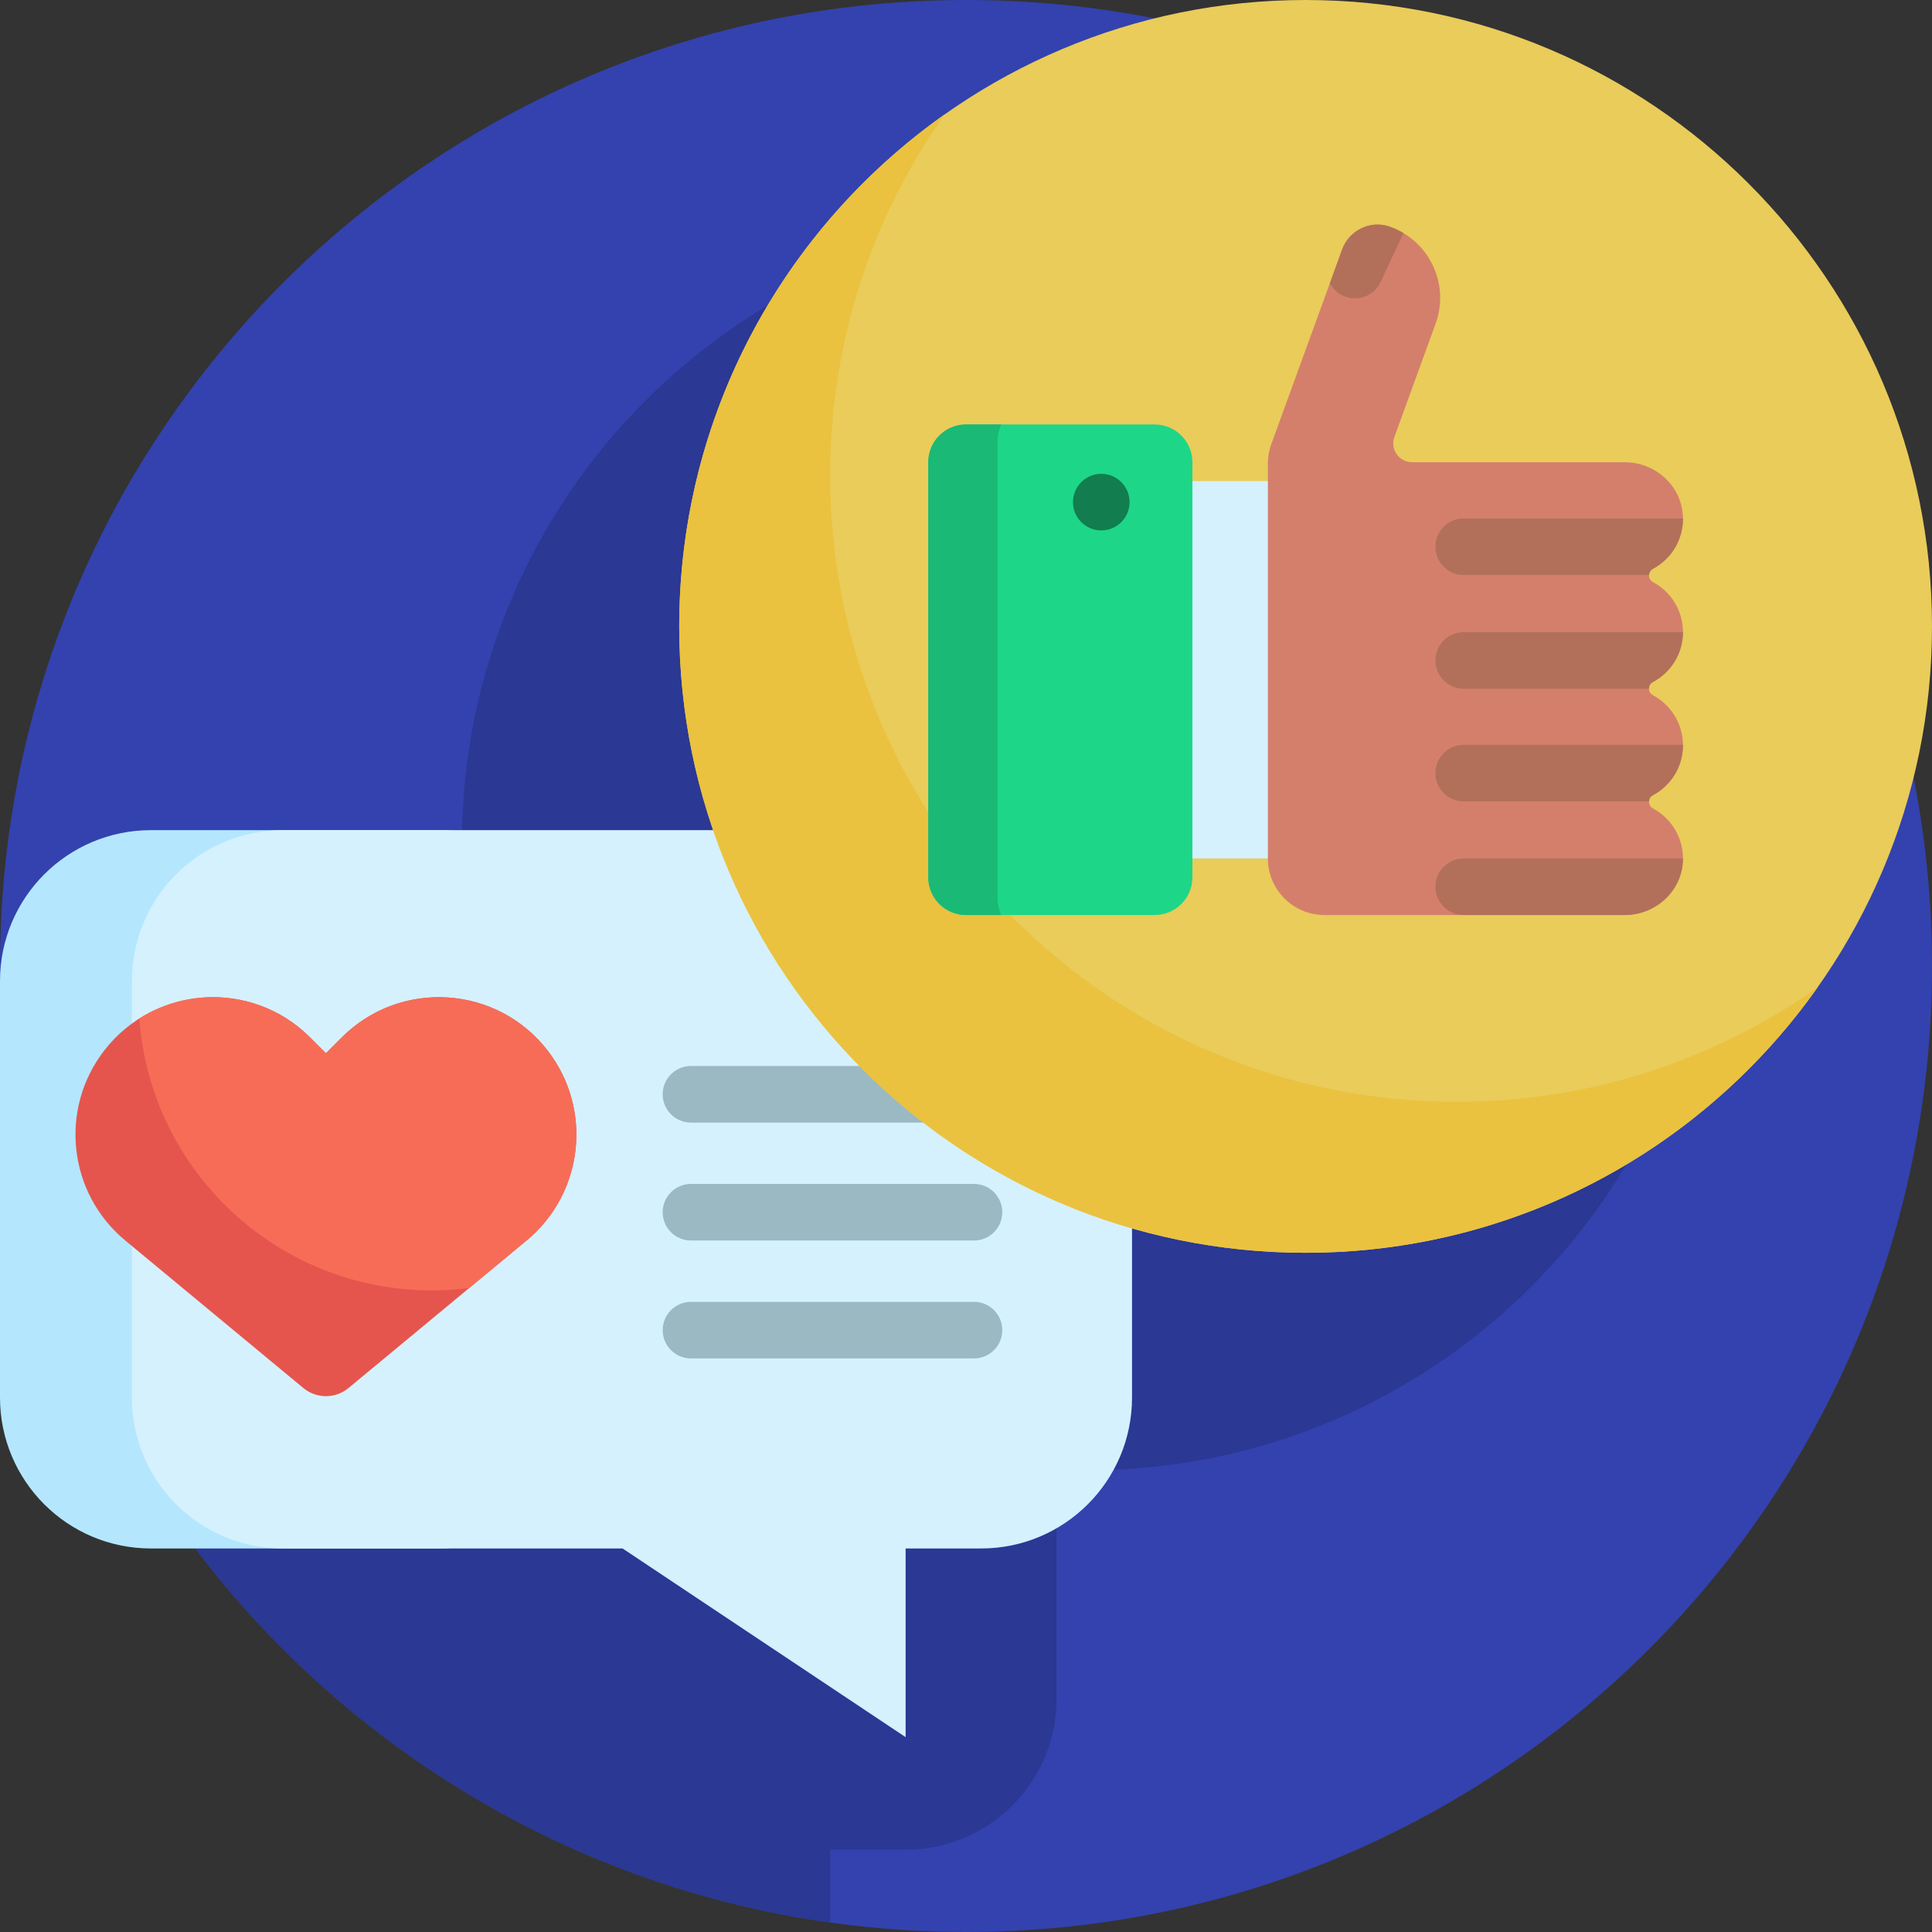 <svg id="Capa_1" enable-background="new 0 0 512 512" height="512" viewBox="0 0 512 512" width="512" xmlns="http://www.w3.org/2000/svg"><rect x="0" y="0" width="512" height="512" fill="#333333" stroke="none"/><g><path d="m512 256c0 141.385-114.615 256-256 256s-256-114.615-256-256 114.615-256 256-256 256 114.615 256 256z" fill="#3342ae"/><path d="m454.406 223.594c0 91.679-74.321 166-166 166-2.819 0-5.622-.071-8.406-.21v60.797c0 22.091-17.909 40-40 40h-20v19.307c-108.88-15.323-195.768-99.139-215.692-206.473 4.818-2.057 10.122-3.196 15.692-3.196h120.904c-11.82-22.827-18.498-48.746-18.498-76.226 0-91.679 74.321-166 166-166s166 74.321 166 166.001z" fill="#2b3894"/><path d="m156.452 260v110.362c0 22.091-17.909 40-40 40h-76.452c-22.091 0-40-17.909-40-40v-110.362c0-22.091 17.909-40 40-40h76.452c22.092 0 40 17.909 40 40z" fill="#b4e7fd"/><path d="m300 260v110.362c0 22.091-17.909 40-40 40h-20v50l-75-50h-90.043c-22.091 0-40-17.909-40-40v-110.362c0-22.091 17.909-40 40-40h185.043c22.091 0 40 17.909 40 40z" fill="#d5f1fe"/><path d="m139.555 328.741-47.201 39.103c-3.47 2.875-8.494 2.875-11.964 0l-47.2-39.103c-15.122-12.527-17.592-34.786-5.586-50.324 13.425-17.374 39.056-19.01 54.582-3.485l4.187 4.187 4.187-4.187c15.526-15.526 41.156-13.89 54.582 3.485 12.005 15.538 9.535 37.797-5.587 50.324z" fill="#e5554e"/><path d="m139.555 328.741-15.218 12.607c-3.242.412-6.545.625-9.899.625-41.021 0-74.619-31.785-77.508-72.07 13.933-8.828 32.83-7.395 45.255 5.03l4.187 4.187 4.187-4.187c15.526-15.526 41.156-13.89 54.582 3.485 12.006 15.537 9.536 37.796-5.586 50.323z" fill="#f76c57"/><path d="m175.617 290c0-4.142 3.358-7.5 7.5-7.5h75c4.142 0 7.5 3.358 7.5 7.5s-3.358 7.5-7.5 7.5h-75c-4.142 0-7.5-3.358-7.5-7.5zm82.5 23.75h-75c-4.142 0-7.5 3.358-7.5 7.5s3.358 7.5 7.5 7.5h75c4.142 0 7.5-3.358 7.5-7.5s-3.358-7.5-7.5-7.5zm0 31.25h-75c-4.142 0-7.5 3.358-7.5 7.5s3.358 7.5 7.5 7.5h75c4.142 0 7.5-3.358 7.5-7.5s-3.358-7.5-7.5-7.5z" fill="#9bb9c3"/><path d="m512 166c0 91.679-74.321 166-166 166s-166-74.321-166-166 74.321-166 166-166 166 74.321 166 166z" fill="#e9cc5a"/><path d="m481.673 261.673c-30.057 42.545-79.62 70.327-135.673 70.327-91.679 0-166-74.321-166-166 0-56.053 27.782-105.616 70.327-135.673-19.103 27.042-30.327 60.046-30.327 95.673 0 91.679 74.321 166 166 166 35.627 0 68.631-11.224 95.673-30.327z" fill="#eac23f"/><path d="m379.851 227.494h-93.851v-100h93.851z" fill="#d5f1fe"/><path d="m316 122.494v110c0 5.523-4.477 10-10 10h-50c-5.523 0-10-4.477-10-10v-110c0-5.523 4.477-10 10-10h50c5.523 0 10 4.477 10 10z" fill="#1ed688"/><path d="m265.316 242.494h-9.316c-5.523 0-10-4.477-10-10v-110c0-5.523 4.477-10 10-10h9.316c-.618 1.425-.965 3.02-.965 4.703v120.594c0 1.683.347 3.278.965 4.703z" fill="#1ab975"/><path d="m291.851 125.568c4.142 0 7.5 3.358 7.5 7.5s-3.358 7.5-7.5 7.5-7.5-3.358-7.5-7.5 3.358-7.5 7.5-7.5z" fill="#127d4f"/><path d="m438.086 214.27c4.888 2.625 8.154 7.881 7.901 13.874-.342 8.099-7.31 14.35-15.417 14.35h-79.57c-8.284 0-15-6.716-15-15v-105h.004c.035-1.599.328-3.219.905-4.805l18.771-51.572c1.852-5.09 7.448-7.853 12.562-6.068 10.547 3.681 16.017 15.261 12.209 25.725l-10.922 30.009c-1.187 3.261 1.228 6.71 4.698 6.71h56.344c8.107 0 15.074 6.25 15.417 14.35.253 5.993-3.012 11.25-7.9 13.874-1.418.761-1.463 2.772-.043 3.529 4.734 2.522 7.957 7.508 7.957 13.247 0 5.74-3.224 10.727-7.96 13.249-1.4.745-1.4 2.757 0 3.502 4.736 2.522 7.96 7.509 7.96 13.249 0 5.739-3.223 10.725-7.957 13.247-1.422.757-1.377 2.769.041 3.53z" fill="#d47f6c"/><path d="m380.392 204.89c0-4.142 3.358-7.5 7.5-7.5h58.107c0 .035.001.069.001.104 0 5.739-3.223 10.725-7.957 13.247-.671.358-1.015.996-1.041 1.649h-49.11c-4.142 0-7.5-3.358-7.5-7.5zm-24.713-138.773-3.248 8.923c.736 1.413 1.925 2.603 3.48 3.328 3.754 1.75 8.216.126 9.967-3.628l6.049-12.972c-1.145-.683-2.376-1.263-3.686-1.72-5.113-1.783-10.709.98-12.562 6.069zm24.713 168.877c0 4.142 3.358 7.5 7.5 7.5h42.678c8.107 0 15.075-6.25 15.417-14.35.009-.218.013-.434.013-.65h-58.108c-4.142 0-7.5 3.358-7.5 7.5zm7.5-82.604h49.112c.041-.661.405-1.309 1.082-1.672 4.739-2.545 7.953-7.563 7.914-13.328h-58.108c-4.142 0-7.5 3.358-7.5 7.5s3.358 7.5 7.5 7.5zm0 30.128h49.099c-.008-.697.341-1.398 1.049-1.775 4.729-2.518 7.951-7.495 7.96-13.225h-58.108c-4.142 0-7.5 3.358-7.5 7.5s3.358 7.5 7.5 7.5z" fill="#b2705b"/></g></svg>